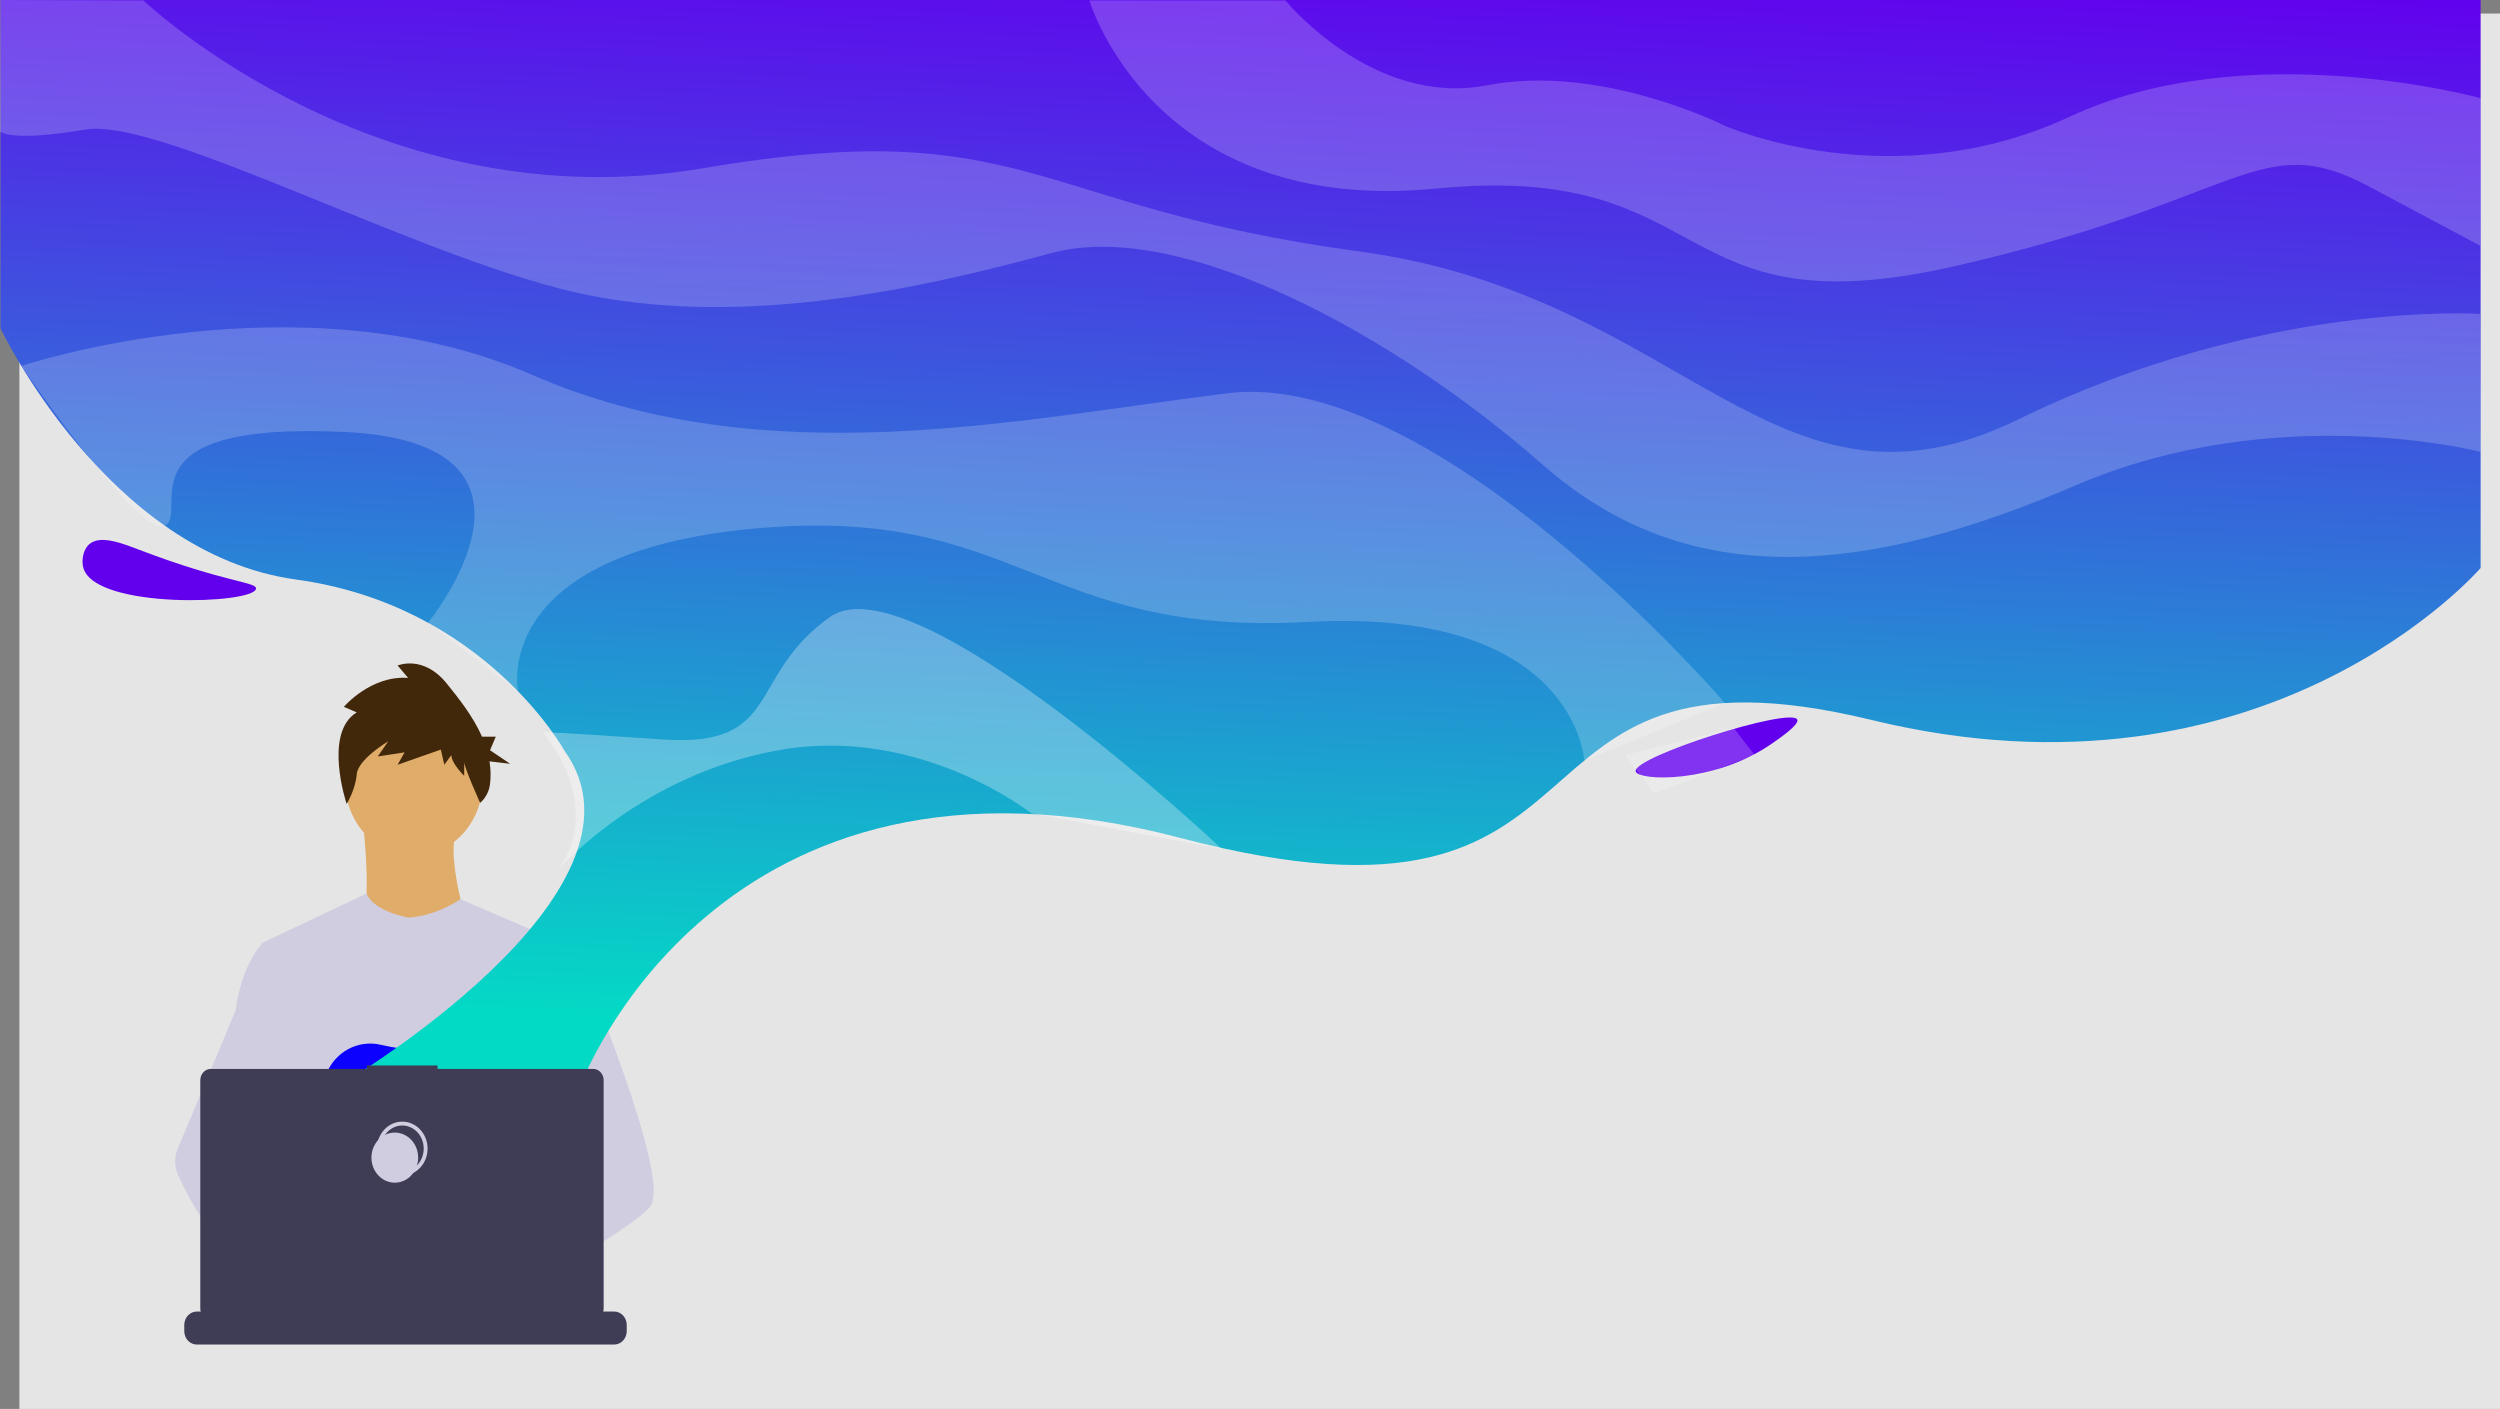 <svg width="1290" height="727" viewBox="0 0 1290 727" fill="none" xmlns="http://www.w3.org/2000/svg">
<rect x="0" y="0" width="1290" height="727" fill="#808080" stroke="none"/>
<g id="background-top">
<rect width="1280" height="720" transform="translate(10 7)" fill="#e5e5e5"/>
<g id="webdev 2" clip-path="url(#clip0)">
<g id="webdev 1">
<g id="webdev head">
<path id="Vector" d="M213.565 441.549C233.151 441.549 249.03 424.531 249.03 403.538C249.03 382.545 233.151 365.527 213.565 365.527C193.979 365.527 178.101 382.545 178.101 403.538C178.101 424.531 193.979 441.549 213.565 441.549Z" fill="#E0AC69"/>
<path id="Vector 2" d="M187.096 422.544C187.096 422.544 193.777 476.531 183.498 482.591C173.218 488.65 244.661 489.201 244.661 489.201C244.661 489.201 228.727 442.376 235.923 428.053L187.096 422.544Z" fill="#E0AC69"/>
<path id="Vector 3" d="M184.062 367.583L177.431 364.737C177.431 364.737 191.296 348.377 210.586 349.8L205.16 343.397C205.16 343.397 218.422 337.707 230.479 352.645C236.817 360.497 244.149 369.727 248.72 380.125H255.822L252.858 387.12L263.231 394.115L252.584 392.858C253.219 396.688 253.316 400.599 252.873 404.46C252.416 408.322 250.578 411.844 247.744 414.28C247.744 414.28 239.521 396.035 239.521 393.19V400.304C239.521 400.304 232.89 393.902 232.89 389.634L229.273 394.613L227.465 386.788L205.161 394.613L208.777 388.211L194.913 390.345L200.338 382.52C200.338 382.52 184.665 391.768 184.062 399.592C183.46 407.417 178.872 414.831 178.872 414.831C178.872 414.831 166.581 378.253 184.062 367.583Z" fill="#41280A"/>
</g>
<g id="webdev body">
<path id="webdev torso" d="M296.828 489.474L290.887 518.473L278.323 579.825L277.947 583.185L273.612 622.082L270.728 647.922L268.794 665.28C257.036 671.757 248.514 676.228 248.514 676.228C248.514 676.228 247.781 672.289 246.6 667.25C238.348 669.901 223.079 674.3 210.14 675.179C214.852 680.808 217.017 686.096 214.08 689.999C205.216 701.763 168.622 677.117 155.822 667.927C155.524 670.127 155.411 672.352 155.485 674.574L145.69 666.5L146.659 647.922L148.294 616.489L150.348 577.07C149.701 575.382 149.158 573.65 148.723 571.885C145.723 560.451 142.082 537.619 139.29 518.473C137.043 503.064 135.355 490.043 134.998 487.272C134.95 486.911 134.925 486.724 134.925 486.724L189.147 461.044C193 470.623 210.994 473.502 210.994 473.502C225.901 472.401 237.586 463.975 237.586 463.975L296.828 489.474Z" fill="#D0CDE1"/>
<path id="webdev leftArm" d="M335.376 622.79C331.764 626.987 322.813 633.309 311.962 640.153C307.925 642.696 303.628 645.317 299.244 647.922C288.784 654.141 277.832 660.302 268.794 665.28C257.036 671.757 248.514 676.228 248.514 676.228C248.514 676.228 247.781 672.289 246.6 667.249C245.018 660.504 242.636 651.784 240.152 647.922C240.065 647.788 239.978 647.664 239.891 647.54C239.168 646.521 238.44 645.927 237.721 645.927L273.612 622.082L289.121 611.775L277.947 583.185L263.933 547.322L272.392 518.473L280.894 489.474H296.828C296.828 489.474 302.104 501.818 308.851 519.031C309.859 521.605 310.901 524.288 311.962 527.059C325.841 563.242 343.145 613.77 335.376 622.79Z" fill="#D0CDE1"/>
<g id="webdev hands">
<path id="Vector 4" d="M252.628 665.213C252.628 665.213 250.333 666.055 246.6 667.249C238.348 669.901 223.08 674.3 210.14 675.179C199 675.944 189.586 674.104 187.864 666.314C187.126 662.964 188.173 660.209 190.454 657.945C197.264 651.179 215.05 648.754 229.156 647.922C233.14 647.69 236.824 647.581 239.891 647.54C245.1 647.467 248.514 647.581 248.514 647.581L248.596 647.922L252.628 665.213Z" fill="#E0AC69"/>
<path id="Vector 5" d="M214.08 689.999C205.216 701.763 168.622 677.117 155.822 667.927C153.035 665.926 151.376 664.66 151.376 664.66L163.085 647.922L166.794 642.624C166.794 642.624 170.112 644.511 175.017 647.581C175.195 647.695 175.373 647.808 175.557 647.922C179.786 650.584 185.096 654.063 190.454 657.945C197.847 663.305 205.322 669.42 210.14 675.179C214.852 680.808 217.017 686.096 214.08 689.999Z" fill="#E0AC69"/>
</g>
<path id="webdev rightArm" d="M175.017 647.581C173.708 647.576 172.401 647.69 171.11 647.922C160.023 649.964 156.753 660.721 155.822 667.927C155.524 670.127 155.411 672.352 155.485 674.574L145.69 666.5L142.121 663.559C133.532 660.349 125.878 654.647 119.242 647.922C113.485 641.985 108.321 635.421 103.834 628.337C99.364 621.354 95.379 614.029 91.912 606.42C90.944 604.296 90.425 601.971 90.389 599.608C90.353 597.246 90.802 594.903 91.704 592.747L103.834 563.775L121.562 521.43C121.692 520.422 121.835 519.436 121.991 518.473C125.507 496.866 134.925 487.272 134.925 487.272H142.121L146.934 518.473L152.914 557.236L148.723 571.885L139.039 605.717L148.294 616.489L175.017 647.581Z" fill="#D0CDE1"/>
<path id="Vector 6" d="M183.161 557.267L189.311 564.959C191.597 564.492 193.984 563.943 196.442 563.327L194.675 557.267L198.995 562.669C225.036 555.804 257.314 542.457 257.314 542.457C257.314 542.457 222.467 545.196 196.448 539.103C184.936 536.407 173.091 542.524 168.367 554.095C165.621 560.82 166.053 566.647 175.791 566.647C179.082 566.586 182.363 566.255 185.607 565.657L183.161 557.267Z" fill="#0C00FF"/>
</g>
<path id="Vector 7" d="M323.392 683.692V686.83C323.394 687.691 323.245 688.545 322.953 689.347C322.824 689.705 322.667 690.051 322.485 690.381C321.91 691.415 321.095 692.271 320.118 692.866C319.142 693.46 318.038 693.773 316.915 693.772H101.557C100.435 693.773 99.331 693.46 98.354 692.866C97.377 692.271 96.562 691.415 95.987 690.381C95.805 690.051 95.649 689.705 95.519 689.347C95.228 688.545 95.079 687.691 95.081 686.83V683.692C95.081 682.78 95.248 681.878 95.573 681.035C95.898 680.193 96.376 679.428 96.977 678.783C97.579 678.138 98.293 677.627 99.079 677.278C99.865 676.93 100.707 676.75 101.557 676.75H113.971V675.287C113.971 675.249 113.978 675.212 113.992 675.177C114.005 675.142 114.025 675.11 114.05 675.083C114.075 675.056 114.105 675.034 114.138 675.02C114.171 675.005 114.206 674.998 114.241 674.998H120.718C120.754 674.998 120.789 675.005 120.822 675.02C120.854 675.034 120.884 675.056 120.909 675.083C120.934 675.11 120.954 675.142 120.968 675.177C120.981 675.212 120.988 675.249 120.988 675.287V676.75H125.034V675.287C125.034 675.249 125.041 675.212 125.055 675.177C125.068 675.142 125.088 675.11 125.113 675.083C125.138 675.056 125.168 675.034 125.201 675.02C125.234 675.005 125.269 674.998 125.304 674.998H131.781C131.817 674.998 131.852 675.005 131.885 675.02C131.918 675.034 131.947 675.056 131.972 675.083C131.997 675.11 132.017 675.142 132.031 675.177C132.044 675.212 132.051 675.249 132.051 675.287V676.75H136.102V675.287C136.102 675.249 136.11 675.212 136.123 675.177C136.137 675.142 136.156 675.11 136.181 675.083C136.206 675.056 136.236 675.034 136.269 675.02C136.302 675.005 136.337 674.998 136.372 674.998H142.849C142.885 674.998 142.92 675.005 142.953 675.02C142.986 675.034 143.015 675.056 143.04 675.083C143.066 675.11 143.086 675.142 143.099 675.177C143.113 675.212 143.119 675.249 143.119 675.287V676.75H147.166V675.287C147.166 675.249 147.173 675.212 147.186 675.177C147.2 675.142 147.22 675.11 147.245 675.083C147.27 675.056 147.3 675.034 147.332 675.02C147.365 675.005 147.4 674.998 147.436 674.998H153.913C153.948 674.998 153.983 675.005 154.016 675.02C154.049 675.034 154.078 675.056 154.103 675.083C154.129 675.11 154.149 675.142 154.162 675.177C154.176 675.212 154.183 675.249 154.183 675.287V676.75H158.229V675.287C158.229 675.249 158.236 675.212 158.25 675.177C158.263 675.142 158.283 675.11 158.308 675.083C158.333 675.056 158.363 675.034 158.396 675.02C158.428 675.005 158.464 674.998 158.499 674.998H164.976C165.011 674.998 165.047 675.005 165.079 675.02C165.112 675.034 165.142 675.056 165.167 675.083C165.192 675.11 165.212 675.142 165.226 675.177C165.239 675.212 165.246 675.249 165.246 675.287V676.75H169.297V675.287C169.297 675.249 169.304 675.212 169.318 675.177C169.331 675.142 169.351 675.11 169.376 675.083C169.401 675.056 169.431 675.034 169.464 675.02C169.497 675.005 169.532 674.998 169.567 674.998H176.044C176.08 674.998 176.115 675.005 176.148 675.02C176.18 675.034 176.21 675.056 176.235 675.083C176.26 675.11 176.28 675.142 176.294 675.177C176.307 675.212 176.314 675.249 176.314 675.287V676.75H180.36V675.287C180.36 675.249 180.367 675.212 180.381 675.177C180.394 675.142 180.414 675.11 180.439 675.083C180.464 675.056 180.494 675.034 180.527 675.02C180.56 675.005 180.595 674.998 180.63 674.998H231.365C231.401 674.998 231.436 675.005 231.469 675.02C231.501 675.034 231.531 675.056 231.556 675.083C231.582 675.11 231.601 675.142 231.615 675.177C231.628 675.212 231.635 675.249 231.635 675.287V676.75H235.686V675.287C235.686 675.249 235.693 675.212 235.707 675.177C235.72 675.142 235.74 675.11 235.765 675.083C235.79 675.056 235.82 675.034 235.853 675.02C235.886 675.005 235.921 674.998 235.956 674.998H242.433C242.504 674.998 242.573 675.029 242.624 675.084C242.674 675.137 242.703 675.211 242.703 675.287V676.75H246.749V675.287C246.749 675.249 246.757 675.212 246.77 675.177C246.784 675.142 246.803 675.11 246.828 675.083C246.854 675.056 246.883 675.034 246.916 675.02C246.949 675.005 246.984 674.998 247.019 674.998H253.496C253.532 674.998 253.567 675.005 253.6 675.02C253.633 675.034 253.663 675.056 253.688 675.083C253.713 675.11 253.733 675.142 253.746 675.177C253.76 675.212 253.766 675.249 253.766 675.287V676.75H257.813V675.287C257.813 675.249 257.82 675.212 257.833 675.177C257.847 675.142 257.867 675.11 257.892 675.083C257.917 675.056 257.947 675.034 257.98 675.02C258.012 675.005 258.048 674.998 258.083 674.998H264.56C264.595 674.998 264.631 675.005 264.663 675.02C264.696 675.034 264.726 675.056 264.751 675.083C264.776 675.11 264.796 675.142 264.809 675.177C264.823 675.212 264.83 675.249 264.83 675.287V676.75H268.881V675.287C268.881 675.249 268.888 675.212 268.902 675.177C268.915 675.142 268.935 675.11 268.96 675.083C268.985 675.056 269.015 675.034 269.048 675.02C269.08 675.005 269.116 674.998 269.151 674.998H275.628C275.699 674.999 275.767 675.03 275.816 675.084C275.866 675.139 275.893 675.211 275.893 675.287V676.75H279.944V675.287C279.944 675.249 279.951 675.212 279.965 675.177C279.978 675.142 279.998 675.11 280.023 675.083C280.048 675.056 280.078 675.034 280.111 675.02C280.144 675.005 280.179 674.998 280.214 674.998H286.691C286.727 674.998 286.762 675.005 286.795 675.02C286.827 675.034 286.857 675.056 286.882 675.083C286.908 675.11 286.927 675.142 286.941 675.177C286.954 675.212 286.961 675.249 286.961 675.287V676.75H291.007V675.287C291.007 675.249 291.015 675.212 291.028 675.177C291.042 675.142 291.061 675.11 291.086 675.083C291.111 675.056 291.141 675.034 291.174 675.02C291.207 675.005 291.242 674.998 291.277 674.998H297.754C297.79 674.998 297.825 675.005 297.858 675.02C297.891 675.034 297.921 675.056 297.946 675.083C297.971 675.11 297.991 675.142 298.004 675.177C298.018 675.212 298.024 675.249 298.024 675.287V676.75H316.915C317.766 676.75 318.608 676.93 319.394 677.278C320.18 677.627 320.894 678.138 321.495 678.783C322.097 679.428 322.574 680.193 322.899 681.035C323.225 681.878 323.392 682.78 323.392 683.692Z" fill="#3F3D56"/>
</g>
</g>
<g id="portfolio-bg-02 1" clip-path="url(#clip1)">
<g id="Layer 2">
<path id="Vector_2" d="M0.235 169.38V0H1280V293.084C1280 293.084 1169.84 421.147 965.765 371.513C761.686 321.879 848.45 495.341 609.257 432.413C370.065 369.486 299.565 560.019 299.565 560.019H175.196C175.196 560.019 343.832 460.799 291.368 387.528C291.368 387.528 250.145 312.353 152.711 299.031C55.276 285.709 0.235 169.38 0.235 169.38Z" fill="url(#paint0_linear)"/>
<path id="Vector_3" d="M45.907 280.952C42.74 283.882 41.906 289.516 43.096 293.322C49.785 314.542 130.984 311.735 132.099 303.789C132.595 300.249 116.434 300.716 72.139 283.806C63.342 280.447 51.584 275.699 45.907 280.952Z" fill="url(#paint1_radial)"/>
<path id="Vector_4" d="M844.02 397.978C842.54 390.537 924.338 364.588 927.401 371.334C928.535 373.837 918.745 380.622 914.285 383.705C884.052 404.639 845.004 402.946 844.02 397.978Z" fill="url(#paint2_radial)"/>
</g>
<g id="Layer 3">
<path id="Vector_5" opacity="0.2" d="M0 67.799L0.234 0L74.013 0.238C74.013 0.238 194.869 115.378 362.569 86.831C530.269 58.284 531.206 106.814 700.78 129.652C870.353 152.489 915.323 278.097 1041.8 216.245C1168.28 154.393 1279.77 162.005 1279.77 162.005L1280 233.192C1280 233.192 1174.84 205.777 1070.84 250.501C966.851 295.225 873.164 307.596 796.34 240.034C719.517 172.472 608.966 112.523 542.448 130.603C475.93 148.683 386.928 168.666 304.483 152.489C222.038 136.313 83.382 60.187 44.033 66.848C4.684 73.509 0 67.799 0 67.799Z" fill="white"/>
<path id="Vector_6" opacity="0.2" d="M10.989 188.811C10.989 188.811 71.699 277.726 85.002 271.246C98.306 264.765 59.023 217.196 178.006 222.906C296.988 228.615 220.83 321.308 220.83 321.308L267.327 356.744C267.327 356.744 252.018 285.538 388.801 272.778C525.585 260.017 535.89 328.53 674.547 320.918C813.204 313.305 817.486 392.457 817.486 392.457L890.084 362.787C890.084 362.787 741.065 189.601 633.325 202.923C525.585 216.245 394.423 245.743 274.503 193.407C154.584 141.071 10.989 188.811 10.989 188.811Z" fill="white"/>
<path id="Vector_7" opacity="0.2" d="M562.123 0.238C562.123 0.238 594.913 111.572 741.065 97.298C887.217 83.025 859.111 171.521 1009.01 137.264C1158.91 103.008 1165.47 65.896 1222.62 96.347L1279.77 126.797L1280 50.671C1280 50.671 1159.85 17.366 1068.03 60.187C976.22 103.008 890.084 64.945 890.084 64.945C890.084 64.945 826.32 32.591 767.297 44.01C708.274 55.429 663.305 0.238 663.305 0.238H562.123Z" fill="white"/>
<path id="Vector_8" opacity="0.3" d="M280 377.813C280 377.813 312.547 414.705 287.963 448.847C287.963 448.847 330.835 399.251 402.974 386.881C475.113 374.511 532.168 419.682 532.168 419.682L630.474 438.095C630.474 438.095 471.365 287.918 428.269 318.368C385.173 348.818 403.911 385.777 342.077 381.571C280.244 377.365 280 377.813 280 377.813Z" fill="white"/>
<path id="Vector_9" opacity="0.2" d="M894.581 375.652L905.392 389.602L853.489 409.414L838.5 389.602L894.581 375.652Z" fill="white"/>
</g>
</g>
<path id="webdev computer" d="M306.051 551.556H225.781V549.782H189.383V551.556H108.782C107.342 551.556 105.961 552.169 104.943 553.26C103.924 554.352 103.352 555.831 103.352 557.375V675.184C103.352 676.728 103.924 678.208 104.943 679.3C105.961 680.391 107.342 681.004 108.782 681.004H306.051C307.491 681.004 308.872 680.391 309.891 679.3C310.909 678.208 311.481 676.728 311.481 675.184V557.375C311.481 556.611 311.341 555.854 311.068 555.148C310.795 554.442 310.395 553.8 309.891 553.26C309.386 552.72 308.788 552.291 308.129 551.999C307.47 551.706 306.764 551.556 306.051 551.556Z" fill="#3F3D56"/>
<path id="Vector 8" d="M207.574 605.608C214.233 605.608 219.631 599.822 219.631 592.685C219.631 585.548 214.233 579.763 207.574 579.763C200.916 579.763 195.518 585.548 195.518 592.685C195.518 599.822 200.916 605.608 207.574 605.608Z" stroke="#D0CDE1" stroke-width="2" stroke-miterlimit="10"/>
<path id="Vector 9" d="M203.716 610.26C210.375 610.26 215.773 604.475 215.773 597.338C215.773 590.201 210.375 584.415 203.716 584.415C197.057 584.415 191.659 590.201 191.659 597.338C191.659 604.475 197.057 610.26 203.716 610.26Z" fill="#D0CDE1"/>
</g>
<defs>

<linearGradient id="paint0_linear" x1="100%" y1="0%" x2="90%" y2="100%">
    <stop offset="0%" style="stop-color:rgb(98, 0, 238);stop-opacity:1" />
    <stop offset="100%" style="stop-color:rgb(3, 218, 197);stop-opacity:1" />
</linearGradient>
<radialGradient id="paint1_radial" cx="0" cy="0" r="1" gradientUnits="userSpaceOnUse" gradientTransform="translate(8389.55 9877.99) scale(4348.52 1509.51)">
<stop stop-color="#03DAC5"/>
<stop offset="0.09" stop-color="#06D2C6"/>
<stop offset="0.23" stop-color="#0FBECA"/>
<stop offset="0.4" stop-color="#1E9CD1"/>
<stop offset="0.59" stop-color="#336CDA"/>
<stop offset="0.8" stop-color="#4D31E5"/>
<stop offset="0.95" stop-color="#6200EE"/>
</radialGradient>
<radialGradient id="paint2_radial" cx="0" cy="0" r="1" gradientUnits="userSpaceOnUse" gradientTransform="translate(80206.4 12935.5) scale(3808.9 1411.58)">
<stop stop-color="#03DAC5"/>
<stop offset="0.09" stop-color="#06D2C6"/>
<stop offset="0.23" stop-color="#0FBECA"/>
<stop offset="0.4" stop-color="#1E9CD1"/>
<stop offset="0.59" stop-color="#336CDA"/>
<stop offset="0.8" stop-color="#4D31E5"/>
<stop offset="0.95" stop-color="#6200EE"/>
</radialGradient>
<clipPath id="clip0">
<rect width="385.333" height="356.667" fill="white" transform="translate(3.333 342.333)"/>
</clipPath>
<clipPath id="clip1">
<rect width="1280" height="560" fill="white"/>
</clipPath>
</defs>
</svg>
